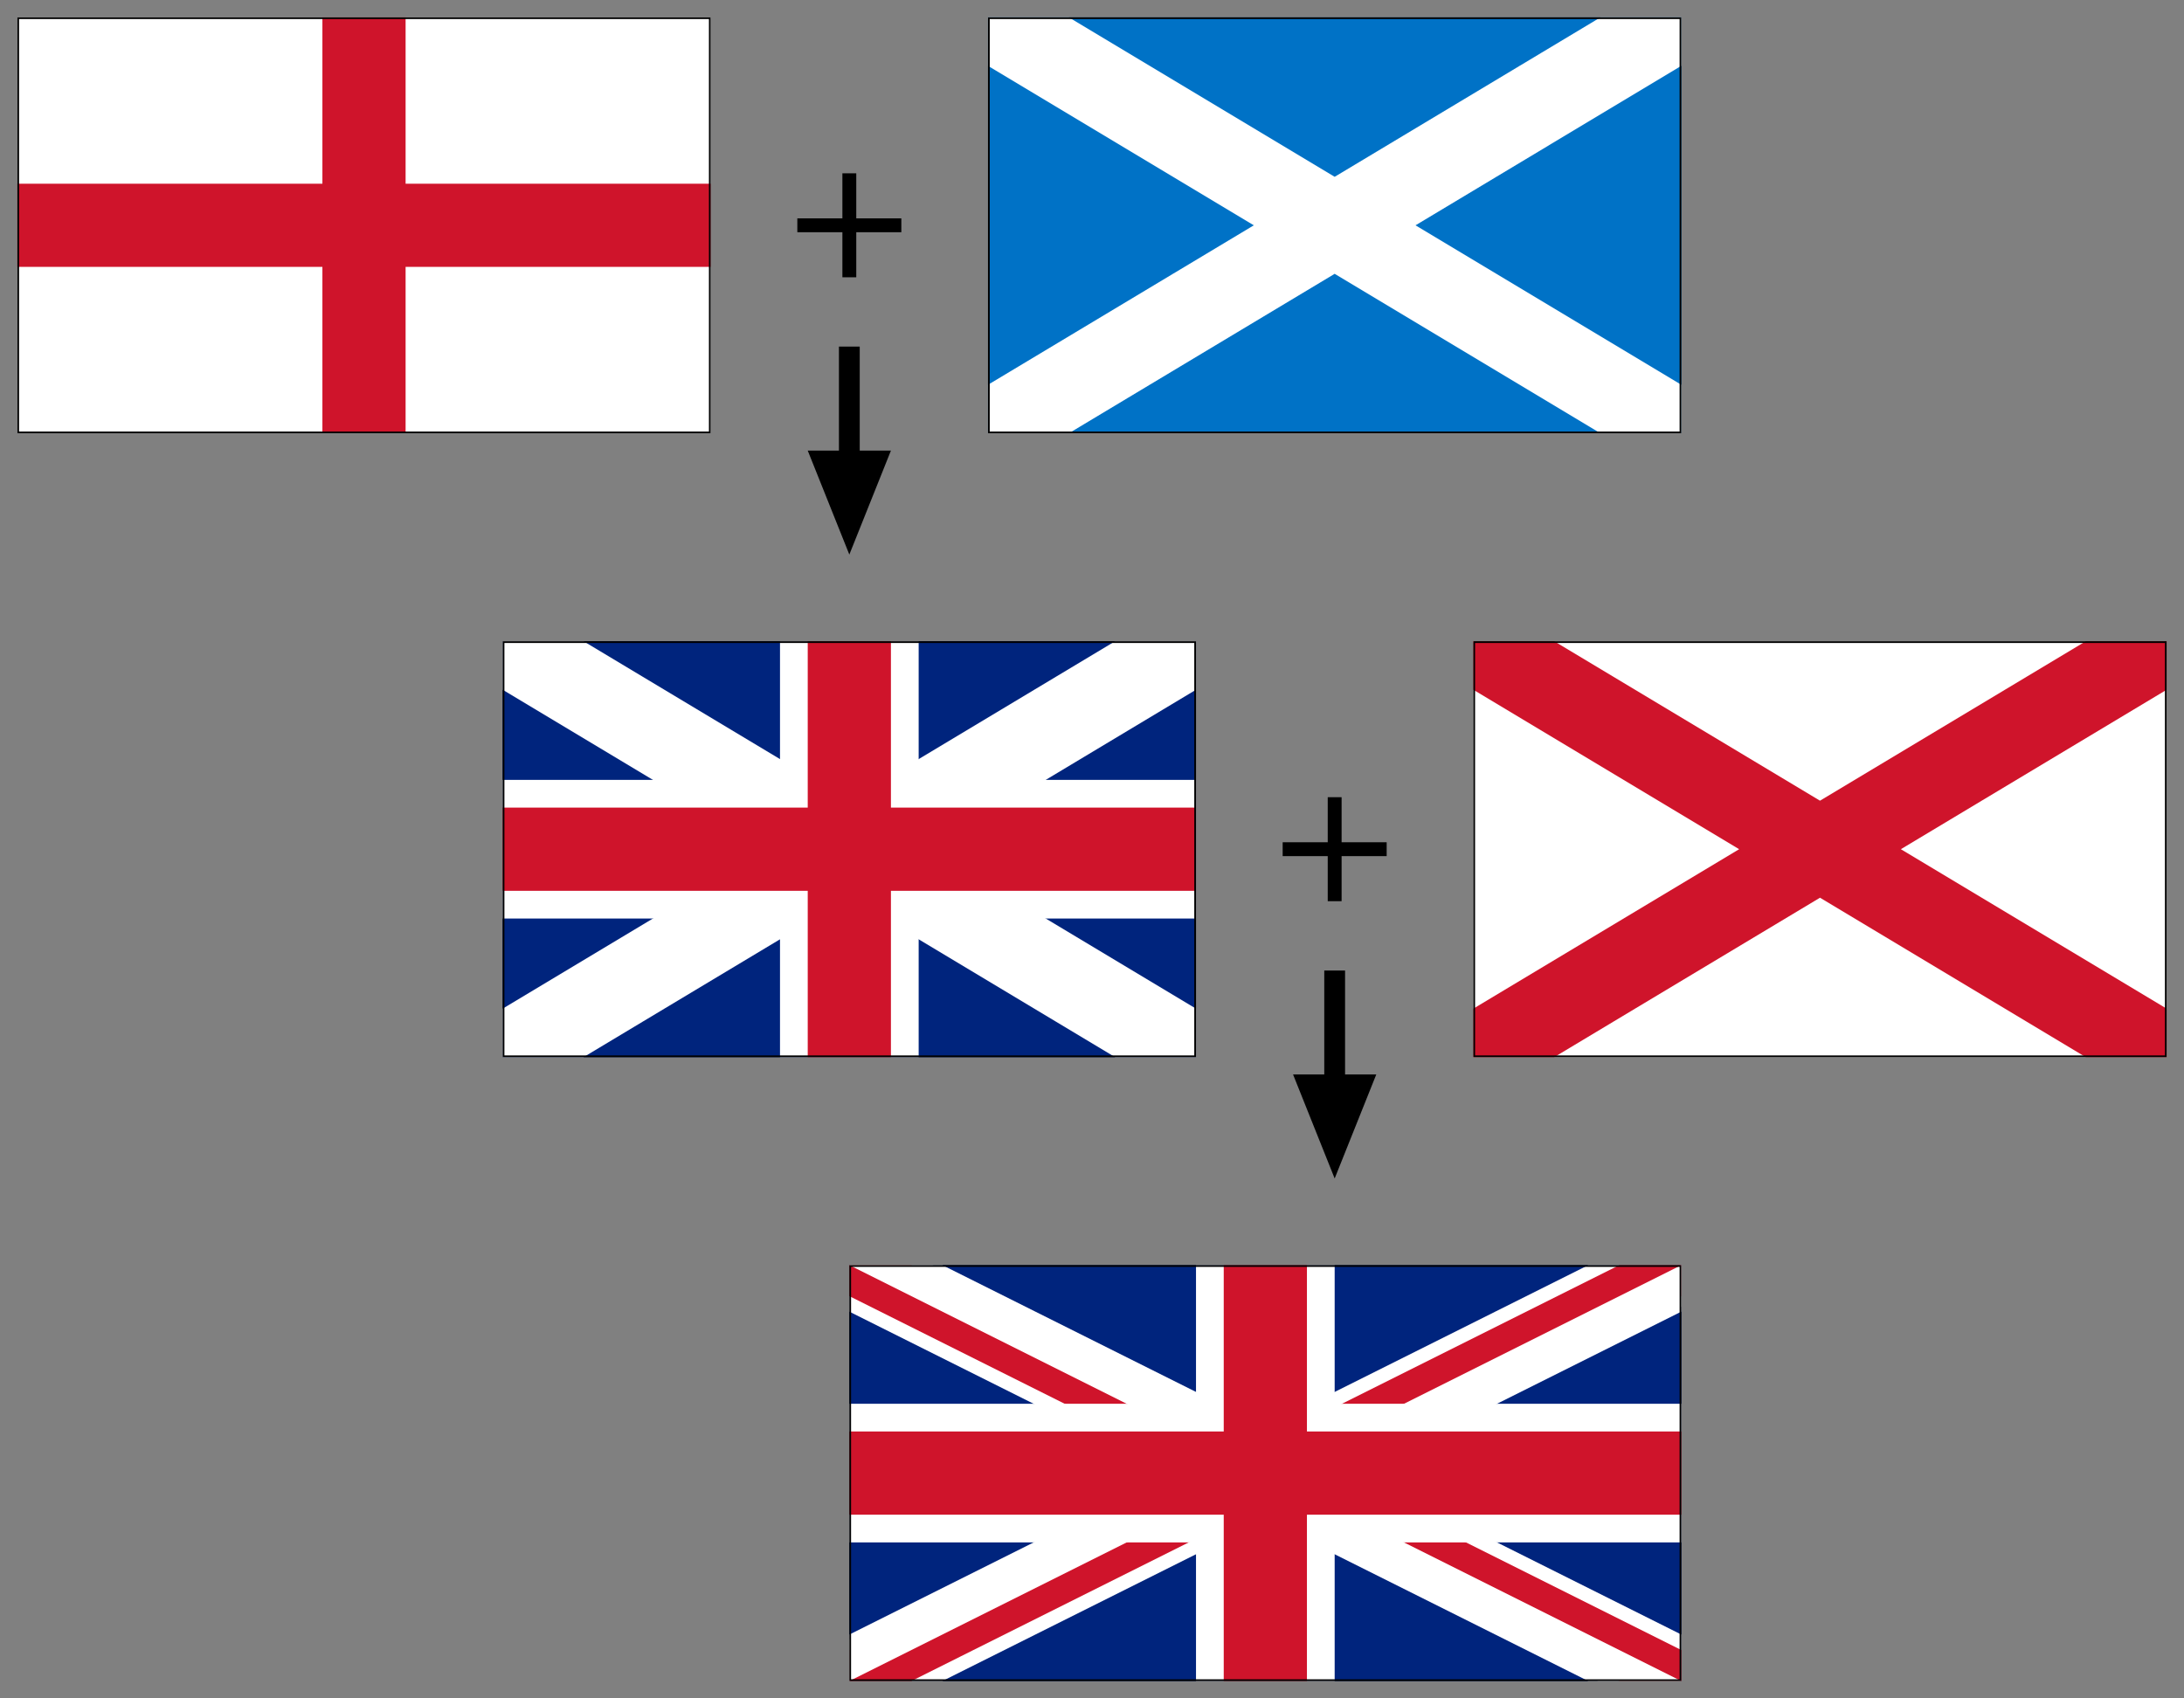 <?xml version="1.0" encoding="UTF-8"?>
<svg xmlns="http://www.w3.org/2000/svg" width="630" height="490">
	<rect width="100%" height="100%" fill="#808080" stroke="none"/>
	<clipPath id="flag">
		<rect width="200" height="120"/>
	</clipPath>
	<clipPath id="flag2">
		<rect width="240" height="120"/>
	</clipPath>
	<g clip-path="url(#flag)" transform="translate(5,5)">
		<rect width="200" height="120" fill="#fff"/>
		<path d="M 100,0 V 120 M 0,60 H 200" stroke="#cf142b" stroke-width="24"/>
		<rect width="200" height="120" fill="none" stroke="#000"/>
	</g>
	<g clip-path="url(#flag)" transform="translate(285,5)">
		<rect width="200" height="120" fill="#0072c6"/>
		<path d="M 0,0 L 200,120 M 200,0 L 0,120" stroke="#fff" stroke-width="24"/>
		<rect width="200" height="120" fill="none" stroke="#000"/>
	</g>
	<g clip-path="url(#flag)" transform="translate(145,185)">
		<rect width="200" height="120" fill="#00247d"/>
		<path d="M 0,0 L 200,120 M 200,0 L 0,120" stroke="#fff" stroke-width="24"/>
		<path d="M 100,0 V 120 M 0,60 H 200" stroke="#fff" stroke-width="40"/>
		<path d="M 100,0 V 120 M 0,60 H 200" stroke="#cf142b" stroke-width="24"/>
		<rect width="200" height="120" fill="none" stroke="#000"/>
	</g>
	<g clip-path="url(#flag)" transform="translate(425,185)">
		<rect width="200" height="120" fill="#fff"/>
		<path d="M 0,0 L 200,120 M 200,0 L 0,120" stroke="#cf142b" stroke-width="24"/>
		<rect width="200" height="120" fill="none" stroke="#000"/>
	</g>
	<g clip-path="url(#flag2)" transform="translate(245,365)">
		<rect width="240" height="120" fill="#00247d"/>
		<path d="M 0,0 L 240,120 M 240,0 L 0,120" stroke="#fff" stroke-width="24"/>
		<path d="M 0,0 L 240,120 M 240,0 L 0,120" stroke="#cf142b" stroke-width="16"/>
		<path d="M 120,60 L 0,0 h 24 l 96,48 z L 240,0 v 12 l -96,48 z L 240,120 h -24 l -96,-48 z L 0,120 v -12 l 96,-48 z" fill="#fff"/>
		<path d="M 120,0 V 120 M 0,60 H 240" stroke="#fff" stroke-width="40"/>
		<path d="M 120,0 V 120 M 0,60 H 240" stroke="#cf142b" stroke-width="24"/>
		<rect width="240" height="120" fill="none" stroke="#000"/>
	</g>
	<path d="M 245,50 v 30 m -15,-15 h 30" stroke="#000" stroke-width="4"/>
	<path d="M 242,100 h 6 v 30 h 9 l -12,30 l -12,-30 h 9 z" fill="#000"/>
	<path d="M 385,230 v 30 m -15,-15 h 30" stroke="#000" stroke-width="4"/>
	<path d="M 382,280 h 6 v 30 h 9 l -12,30 l -12,-30 h 9 z" fill="#000"/>
</svg>